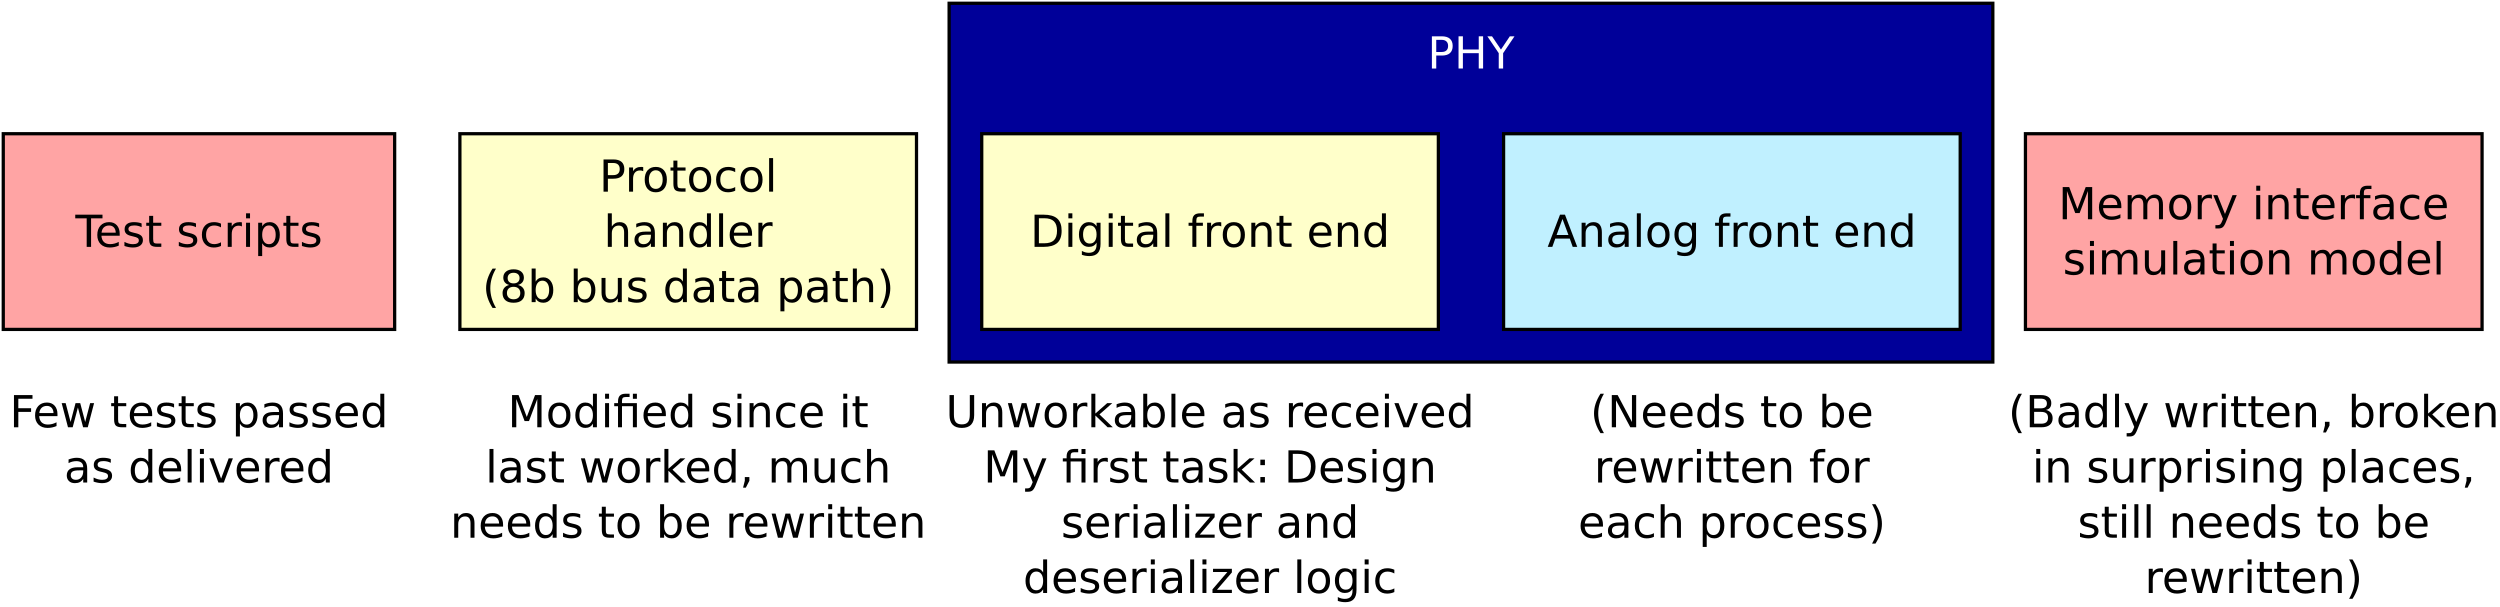 <?xml version="1.0" encoding="UTF-8"?>
<svg xmlns="http://www.w3.org/2000/svg" xmlns:xlink="http://www.w3.org/1999/xlink" width="1533pt" height="372pt" viewBox="0 0 1533 372" version="1.1">
<defs>
<g>
<symbol overflow="visible" id="glyph0-0">
<path style="stroke:none;" d="M 1.344 4.781 L 1.344 -19.109 L 14.891 -19.109 L 14.891 4.781 Z M 2.875 3.281 L 13.391 3.281 L 13.391 -17.578 L 2.875 -17.578 Z M 2.875 3.281 "/>
</symbol>
<symbol overflow="visible" id="glyph0-1">
<path style="stroke:none;" d="M -0.078 -19.75 L 16.625 -19.75 L 16.625 -17.5 L 9.625 -17.5 L 9.625 0 L 6.938 0 L 6.938 -17.5 L -0.078 -17.5 Z M -0.078 -19.75 "/>
</symbol>
<symbol overflow="visible" id="glyph0-2">
<path style="stroke:none;" d="M 15.234 -8.016 L 15.234 -6.828 L 4.031 -6.828 C 4.133 -5.148 4.641 -3.875 5.547 -3 C 6.453 -2.125 7.711 -1.688 9.328 -1.688 C 10.266 -1.688 11.172 -1.801 12.047 -2.031 C 12.922 -2.258 13.789 -2.602 14.656 -3.062 L 14.656 -0.75 C 13.781 -0.383 12.883 -0.102 11.969 0.094 C 11.051 0.289 10.125 0.391 9.188 0.391 C 6.82 0.391 4.945 -0.297 3.562 -1.672 C 2.188 -3.055 1.5 -4.922 1.5 -7.266 C 1.5 -9.691 2.148 -11.613 3.453 -13.031 C 4.766 -14.457 6.535 -15.172 8.766 -15.172 C 10.754 -15.172 12.328 -14.531 13.484 -13.25 C 14.648 -11.969 15.234 -10.223 15.234 -8.016 Z M 12.797 -8.734 C 12.773 -10.066 12.398 -11.129 11.672 -11.922 C 10.941 -12.711 9.977 -13.109 8.781 -13.109 C 7.426 -13.109 6.336 -12.723 5.516 -11.953 C 4.703 -11.191 4.234 -10.113 4.109 -8.719 Z M 12.797 -8.734 "/>
</symbol>
<symbol overflow="visible" id="glyph0-3">
<path style="stroke:none;" d="M 12 -14.375 L 12 -12.078 C 11.312 -12.43 10.598 -12.695 9.859 -12.875 C 9.117 -13.051 8.348 -13.141 7.547 -13.141 C 6.336 -13.141 5.43 -12.953 4.828 -12.578 C 4.223 -12.211 3.922 -11.66 3.922 -10.922 C 3.922 -10.348 4.133 -9.898 4.562 -9.578 C 5 -9.266 5.875 -8.961 7.188 -8.672 L 8.016 -8.484 C 9.742 -8.109 10.973 -7.582 11.703 -6.906 C 12.43 -6.238 12.797 -5.301 12.797 -4.094 C 12.797 -2.719 12.25 -1.625 11.156 -0.812 C 10.07 -0.008 8.578 0.391 6.672 0.391 C 5.879 0.391 5.051 0.312 4.188 0.156 C 3.32 0 2.414 -0.234 1.469 -0.547 L 1.469 -3.062 C 2.363 -2.594 3.25 -2.238 4.125 -2 C 5 -1.77 5.863 -1.656 6.719 -1.656 C 7.863 -1.656 8.742 -1.848 9.359 -2.234 C 9.984 -2.629 10.297 -3.188 10.297 -3.906 C 10.297 -4.562 10.07 -5.066 9.625 -5.422 C 9.176 -5.773 8.195 -6.113 6.688 -6.438 L 5.844 -6.641 C 4.332 -6.961 3.242 -7.453 2.578 -8.109 C 1.91 -8.766 1.578 -9.664 1.578 -10.812 C 1.578 -12.207 2.066 -13.281 3.047 -14.031 C 4.035 -14.789 5.441 -15.172 7.266 -15.172 C 8.16 -15.172 9.004 -15.102 9.797 -14.969 C 10.598 -14.844 11.332 -14.645 12 -14.375 Z M 12 -14.375 "/>
</symbol>
<symbol overflow="visible" id="glyph0-4">
<path style="stroke:none;" d="M 4.969 -19.031 L 4.969 -14.812 L 9.969 -14.812 L 9.969 -12.922 L 4.969 -12.922 L 4.969 -4.875 C 4.969 -3.664 5.129 -2.891 5.453 -2.547 C 5.785 -2.203 6.457 -2.031 7.469 -2.031 L 9.969 -2.031 L 9.969 0 L 7.469 0 C 5.594 0 4.297 -0.348 3.578 -1.047 C 2.867 -1.754 2.516 -3.031 2.516 -4.875 L 2.516 -12.922 L 0.734 -12.922 L 0.734 -14.812 L 2.516 -14.812 L 2.516 -19.031 Z M 4.969 -19.031 "/>
</symbol>
<symbol overflow="visible" id="glyph0-5">
<path style="stroke:none;" d=""/>
</symbol>
<symbol overflow="visible" id="glyph0-6">
<path style="stroke:none;" d="M 13.219 -14.25 L 13.219 -11.969 C 12.531 -12.352 11.836 -12.641 11.141 -12.828 C 10.453 -13.016 9.754 -13.109 9.047 -13.109 C 7.473 -13.109 6.25 -12.609 5.375 -11.609 C 4.5 -10.609 4.062 -9.203 4.062 -7.391 C 4.062 -5.586 4.5 -4.188 5.375 -3.188 C 6.25 -2.188 7.473 -1.688 9.047 -1.688 C 9.754 -1.688 10.453 -1.781 11.141 -1.969 C 11.836 -2.156 12.531 -2.438 13.219 -2.812 L 13.219 -0.562 C 12.539 -0.25 11.836 -0.016 11.109 0.141 C 10.379 0.305 9.602 0.391 8.781 0.391 C 6.551 0.391 4.781 -0.312 3.469 -1.719 C 2.156 -3.125 1.5 -5.016 1.5 -7.391 C 1.5 -9.805 2.16 -11.707 3.484 -13.094 C 4.816 -14.477 6.633 -15.172 8.938 -15.172 C 9.688 -15.172 10.414 -15.094 11.125 -14.938 C 11.844 -14.789 12.539 -14.562 13.219 -14.25 Z M 13.219 -14.25 "/>
</symbol>
<symbol overflow="visible" id="glyph0-7">
<path style="stroke:none;" d="M 11.141 -12.547 C 10.867 -12.703 10.57 -12.816 10.25 -12.891 C 9.926 -12.961 9.57 -13 9.188 -13 C 7.812 -13 6.754 -12.551 6.016 -11.656 C 5.273 -10.758 4.906 -9.477 4.906 -7.812 L 4.906 0 L 2.453 0 L 2.453 -14.812 L 4.906 -14.812 L 4.906 -12.516 C 5.414 -13.41 6.082 -14.078 6.906 -14.516 C 7.727 -14.953 8.723 -15.172 9.891 -15.172 C 10.055 -15.172 10.238 -15.16 10.438 -15.141 C 10.645 -15.117 10.875 -15.086 11.125 -15.047 Z M 11.141 -12.547 "/>
</symbol>
<symbol overflow="visible" id="glyph0-8">
<path style="stroke:none;" d="M 2.547 -14.812 L 4.984 -14.812 L 4.984 0 L 2.547 0 Z M 2.547 -20.578 L 4.984 -20.578 L 4.984 -17.5 L 2.547 -17.5 Z M 2.547 -20.578 "/>
</symbol>
<symbol overflow="visible" id="glyph0-9">
<path style="stroke:none;" d="M 4.906 -2.219 L 4.906 5.641 L 2.453 5.641 L 2.453 -14.812 L 4.906 -14.812 L 4.906 -12.562 C 5.414 -13.445 6.062 -14.102 6.844 -14.531 C 7.625 -14.957 8.555 -15.172 9.641 -15.172 C 11.441 -15.172 12.906 -14.457 14.031 -13.031 C 15.156 -11.602 15.719 -9.723 15.719 -7.391 C 15.719 -5.066 15.156 -3.188 14.031 -1.75 C 12.906 -0.32 11.441 0.391 9.641 0.391 C 8.555 0.391 7.625 0.176 6.844 -0.25 C 6.062 -0.688 5.414 -1.344 4.906 -2.219 Z M 13.188 -7.391 C 13.188 -9.18 12.816 -10.586 12.078 -11.609 C 11.348 -12.629 10.336 -13.141 9.047 -13.141 C 7.766 -13.141 6.754 -12.629 6.016 -11.609 C 5.273 -10.586 4.906 -9.18 4.906 -7.391 C 4.906 -5.598 5.273 -4.191 6.016 -3.172 C 6.754 -2.16 7.766 -1.656 9.047 -1.656 C 10.336 -1.656 11.348 -2.16 12.078 -3.172 C 12.816 -4.191 13.188 -5.598 13.188 -7.391 Z M 13.188 -7.391 "/>
</symbol>
<symbol overflow="visible" id="glyph0-10">
<path style="stroke:none;" d="M 5.328 -17.562 L 5.328 -10.141 L 8.688 -10.141 C 9.938 -10.141 10.898 -10.457 11.578 -11.094 C 12.254 -11.738 12.594 -12.656 12.594 -13.844 C 12.594 -15.031 12.254 -15.945 11.578 -16.594 C 10.898 -17.238 9.938 -17.562 8.688 -17.562 Z M 2.656 -19.75 L 8.688 -19.75 C 10.906 -19.75 12.578 -19.25 13.703 -18.25 C 14.836 -17.25 15.406 -15.781 15.406 -13.844 C 15.406 -11.895 14.836 -10.422 13.703 -9.422 C 12.578 -8.43 10.906 -7.938 8.688 -7.938 L 5.328 -7.938 L 5.328 0 L 2.656 0 Z M 2.656 -19.75 "/>
</symbol>
<symbol overflow="visible" id="glyph0-11">
<path style="stroke:none;" d="M 8.297 -13.109 C 6.992 -13.109 5.961 -12.598 5.203 -11.578 C 4.441 -10.555 4.062 -9.16 4.062 -7.391 C 4.062 -5.617 4.438 -4.223 5.188 -3.203 C 5.945 -2.191 6.984 -1.688 8.297 -1.688 C 9.586 -1.688 10.613 -2.195 11.375 -3.219 C 12.133 -4.238 12.516 -5.629 12.516 -7.391 C 12.516 -9.148 12.133 -10.539 11.375 -11.562 C 10.613 -12.594 9.586 -13.109 8.297 -13.109 Z M 8.297 -15.172 C 10.41 -15.172 12.07 -14.484 13.281 -13.109 C 14.488 -11.734 15.094 -9.828 15.094 -7.391 C 15.094 -4.961 14.488 -3.055 13.281 -1.672 C 12.07 -0.297 10.41 0.391 8.297 0.391 C 6.172 0.391 4.504 -0.297 3.297 -1.672 C 2.098 -3.055 1.5 -4.961 1.5 -7.391 C 1.5 -9.828 2.098 -11.734 3.297 -13.109 C 4.504 -14.484 6.172 -15.172 8.297 -15.172 Z M 8.297 -15.172 "/>
</symbol>
<symbol overflow="visible" id="glyph0-12">
<path style="stroke:none;" d="M 2.547 -20.578 L 4.984 -20.578 L 4.984 0 L 2.547 0 Z M 2.547 -20.578 "/>
</symbol>
<symbol overflow="visible" id="glyph0-13">
<path style="stroke:none;" d="M 14.875 -8.938 L 14.875 0 L 12.438 0 L 12.438 -8.859 C 12.438 -10.266 12.16 -11.316 11.609 -12.016 C 11.066 -12.711 10.25 -13.062 9.156 -13.062 C 7.844 -13.062 6.805 -12.641 6.047 -11.797 C 5.285 -10.961 4.906 -9.82 4.906 -8.375 L 4.906 0 L 2.453 0 L 2.453 -20.578 L 4.906 -20.578 L 4.906 -12.516 C 5.488 -13.398 6.176 -14.062 6.969 -14.5 C 7.758 -14.945 8.672 -15.172 9.703 -15.172 C 11.398 -15.172 12.688 -14.645 13.562 -13.594 C 14.438 -12.539 14.875 -10.988 14.875 -8.938 Z M 14.875 -8.938 "/>
</symbol>
<symbol overflow="visible" id="glyph0-14">
<path style="stroke:none;" d="M 9.281 -7.453 C 7.32 -7.453 5.961 -7.223 5.203 -6.766 C 4.441 -6.316 4.062 -5.551 4.062 -4.469 C 4.062 -3.602 4.344 -2.914 4.906 -2.406 C 5.477 -1.906 6.254 -1.656 7.234 -1.656 C 8.586 -1.656 9.672 -2.133 10.484 -3.094 C 11.297 -4.051 11.703 -5.32 11.703 -6.906 L 11.703 -7.453 Z M 14.141 -8.453 L 14.141 0 L 11.703 0 L 11.703 -2.25 C 11.148 -1.352 10.457 -0.688 9.625 -0.25 C 8.801 0.176 7.789 0.391 6.594 0.391 C 5.07 0.391 3.863 -0.035 2.969 -0.891 C 2.07 -1.742 1.625 -2.883 1.625 -4.312 C 1.625 -5.977 2.18 -7.234 3.297 -8.078 C 4.41 -8.93 6.078 -9.359 8.297 -9.359 L 11.703 -9.359 L 11.703 -9.594 C 11.703 -10.707 11.332 -11.57 10.594 -12.188 C 9.863 -12.801 8.832 -13.109 7.5 -13.109 C 6.656 -13.109 5.832 -13.004 5.031 -12.797 C 4.227 -12.598 3.457 -12.297 2.719 -11.891 L 2.719 -14.141 C 3.602 -14.484 4.461 -14.738 5.297 -14.906 C 6.141 -15.082 6.957 -15.172 7.75 -15.172 C 9.895 -15.172 11.492 -14.613 12.547 -13.5 C 13.609 -12.395 14.141 -10.711 14.141 -8.453 Z M 14.141 -8.453 "/>
</symbol>
<symbol overflow="visible" id="glyph0-15">
<path style="stroke:none;" d="M 14.875 -8.938 L 14.875 0 L 12.438 0 L 12.438 -8.859 C 12.438 -10.266 12.16 -11.316 11.609 -12.016 C 11.066 -12.711 10.25 -13.062 9.156 -13.062 C 7.844 -13.062 6.805 -12.641 6.047 -11.797 C 5.285 -10.961 4.906 -9.82 4.906 -8.375 L 4.906 0 L 2.453 0 L 2.453 -14.812 L 4.906 -14.812 L 4.906 -12.516 C 5.488 -13.398 6.176 -14.062 6.969 -14.5 C 7.758 -14.945 8.672 -15.172 9.703 -15.172 C 11.398 -15.172 12.688 -14.645 13.562 -13.594 C 14.438 -12.539 14.875 -10.988 14.875 -8.938 Z M 14.875 -8.938 "/>
</symbol>
<symbol overflow="visible" id="glyph0-16">
<path style="stroke:none;" d="M 12.297 -12.562 L 12.297 -20.578 L 14.734 -20.578 L 14.734 0 L 12.297 0 L 12.297 -2.219 C 11.785 -1.344 11.141 -0.688 10.359 -0.25 C 9.578 0.176 8.641 0.391 7.547 0.391 C 5.766 0.391 4.312 -0.32 3.188 -1.75 C 2.062 -3.188 1.5 -5.066 1.5 -7.391 C 1.5 -9.723 2.062 -11.602 3.188 -13.031 C 4.312 -14.457 5.766 -15.172 7.547 -15.172 C 8.641 -15.172 9.578 -14.957 10.359 -14.531 C 11.141 -14.102 11.785 -13.445 12.297 -12.562 Z M 4.016 -7.391 C 4.016 -5.598 4.379 -4.191 5.109 -3.172 C 5.848 -2.16 6.863 -1.656 8.156 -1.656 C 9.438 -1.656 10.445 -2.16 11.188 -3.172 C 11.926 -4.191 12.297 -5.598 12.297 -7.391 C 12.297 -9.18 11.926 -10.586 11.188 -11.609 C 10.445 -12.629 9.438 -13.141 8.156 -13.141 C 6.863 -13.141 5.848 -12.629 5.109 -11.609 C 4.379 -10.586 4.016 -9.18 4.016 -7.391 Z M 4.016 -7.391 "/>
</symbol>
<symbol overflow="visible" id="glyph0-17">
<path style="stroke:none;" d="M 8.406 -20.562 C 7.219 -18.531 6.336 -16.52 5.766 -14.531 C 5.191 -12.551 4.906 -10.539 4.906 -8.5 C 4.906 -6.469 5.191 -4.453 5.766 -2.453 C 6.348 -0.453 7.227 1.555 8.406 3.578 L 6.281 3.578 C 4.957 1.504 3.969 -0.531 3.312 -2.531 C 2.656 -4.539 2.328 -6.531 2.328 -8.5 C 2.328 -10.469 2.648 -12.445 3.297 -14.438 C 3.953 -16.438 4.945 -18.477 6.281 -20.562 Z M 8.406 -20.562 "/>
</symbol>
<symbol overflow="visible" id="glyph0-18">
<path style="stroke:none;" d="M 8.609 -9.375 C 7.336 -9.375 6.336 -9.035 5.609 -8.359 C 4.891 -7.68 4.531 -6.75 4.531 -5.562 C 4.531 -4.363 4.891 -3.426 5.609 -2.75 C 6.336 -2.07 7.336 -1.734 8.609 -1.734 C 9.879 -1.734 10.879 -2.07 11.609 -2.75 C 12.348 -3.438 12.719 -4.375 12.719 -5.562 C 12.719 -6.75 12.352 -7.68 11.625 -8.359 C 10.895 -9.035 9.891 -9.375 8.609 -9.375 Z M 5.938 -10.516 C 4.789 -10.797 3.895 -11.328 3.25 -12.109 C 2.613 -12.898 2.297 -13.859 2.297 -14.984 C 2.297 -16.566 2.859 -17.816 3.984 -18.734 C 5.109 -19.648 6.648 -20.109 8.609 -20.109 C 10.578 -20.109 12.117 -19.648 13.234 -18.734 C 14.359 -17.816 14.922 -16.566 14.922 -14.984 C 14.922 -13.859 14.598 -12.898 13.953 -12.109 C 13.316 -11.328 12.43 -10.797 11.297 -10.516 C 12.586 -10.211 13.594 -9.625 14.312 -8.75 C 15.031 -7.883 15.391 -6.82 15.391 -5.562 C 15.391 -3.645 14.801 -2.172 13.625 -1.141 C 12.457 -0.117 10.785 0.391 8.609 0.391 C 6.43 0.391 4.758 -0.117 3.594 -1.141 C 2.426 -2.172 1.844 -3.645 1.844 -5.562 C 1.844 -6.82 2.203 -7.883 2.922 -8.75 C 3.648 -9.625 4.656 -10.211 5.938 -10.516 Z M 4.969 -14.734 C 4.969 -13.711 5.285 -12.914 5.922 -12.344 C 6.555 -11.77 7.453 -11.484 8.609 -11.484 C 9.754 -11.484 10.648 -11.77 11.297 -12.344 C 11.953 -12.914 12.281 -13.711 12.281 -14.734 C 12.281 -15.754 11.953 -16.551 11.297 -17.125 C 10.648 -17.695 9.754 -17.984 8.609 -17.984 C 7.453 -17.984 6.555 -17.695 5.922 -17.125 C 5.285 -16.551 4.969 -15.754 4.969 -14.734 Z M 4.969 -14.734 "/>
</symbol>
<symbol overflow="visible" id="glyph0-19">
<path style="stroke:none;" d="M 13.188 -7.391 C 13.188 -9.18 12.816 -10.586 12.078 -11.609 C 11.348 -12.629 10.336 -13.141 9.047 -13.141 C 7.766 -13.141 6.754 -12.629 6.016 -11.609 C 5.273 -10.586 4.906 -9.18 4.906 -7.391 C 4.906 -5.598 5.273 -4.191 6.016 -3.172 C 6.754 -2.16 7.766 -1.656 9.047 -1.656 C 10.336 -1.656 11.348 -2.16 12.078 -3.172 C 12.816 -4.191 13.188 -5.598 13.188 -7.391 Z M 4.906 -12.562 C 5.414 -13.445 6.062 -14.102 6.844 -14.531 C 7.625 -14.957 8.555 -15.172 9.641 -15.172 C 11.441 -15.172 12.906 -14.457 14.031 -13.031 C 15.156 -11.602 15.719 -9.723 15.719 -7.391 C 15.719 -5.066 15.156 -3.188 14.031 -1.75 C 12.906 -0.32 11.441 0.391 9.641 0.391 C 8.555 0.391 7.625 0.176 6.844 -0.25 C 6.062 -0.688 5.414 -1.344 4.906 -2.219 L 4.906 0 L 2.453 0 L 2.453 -20.578 L 4.906 -20.578 Z M 4.906 -12.562 "/>
</symbol>
<symbol overflow="visible" id="glyph0-20">
<path style="stroke:none;" d="M 2.297 -5.844 L 2.297 -14.812 L 4.734 -14.812 L 4.734 -5.938 C 4.734 -4.539 5.004 -3.488 5.547 -2.781 C 6.098 -2.082 6.922 -1.734 8.016 -1.734 C 9.328 -1.734 10.363 -2.148 11.125 -2.984 C 11.895 -3.828 12.281 -4.973 12.281 -6.422 L 12.281 -14.812 L 14.719 -14.812 L 14.719 0 L 12.281 0 L 12.281 -2.281 C 11.688 -1.375 11 -0.703 10.219 -0.266 C 9.438 0.172 8.531 0.391 7.5 0.391 C 5.801 0.391 4.508 -0.141 3.625 -1.203 C 2.738 -2.266 2.297 -3.812 2.297 -5.844 Z M 8.422 -15.172 Z M 8.422 -15.172 "/>
</symbol>
<symbol overflow="visible" id="glyph0-21">
<path style="stroke:none;" d="M 2.172 -20.562 L 4.281 -20.562 C 5.602 -18.477 6.594 -16.438 7.25 -14.438 C 7.906 -12.445 8.234 -10.469 8.234 -8.5 C 8.234 -6.531 7.906 -4.539 7.25 -2.531 C 6.594 -0.531 5.602 1.504 4.281 3.578 L 2.172 3.578 C 3.336 1.555 4.207 -0.453 4.781 -2.453 C 5.363 -4.453 5.656 -6.469 5.656 -8.5 C 5.656 -10.539 5.363 -12.551 4.781 -14.531 C 4.207 -16.52 3.336 -18.531 2.172 -20.562 Z M 2.172 -20.562 "/>
</symbol>
<symbol overflow="visible" id="glyph0-22">
<path style="stroke:none;" d="M 5.328 -17.562 L 5.328 -2.203 L 8.562 -2.203 C 11.281 -2.203 13.27 -2.816 14.531 -4.047 C 15.801 -5.285 16.438 -7.234 16.438 -9.891 C 16.438 -12.535 15.801 -14.473 14.531 -15.703 C 13.27 -16.941 11.281 -17.562 8.562 -17.562 Z M 2.656 -19.75 L 8.156 -19.75 C 11.977 -19.75 14.785 -18.953 16.578 -17.359 C 18.367 -15.766 19.266 -13.273 19.266 -9.891 C 19.266 -6.484 18.363 -3.984 16.562 -2.391 C 14.758 -0.797 11.957 0 8.156 0 L 2.656 0 Z M 2.656 -19.75 "/>
</symbol>
<symbol overflow="visible" id="glyph0-23">
<path style="stroke:none;" d="M 12.297 -7.578 C 12.297 -9.336 11.93 -10.703 11.203 -11.672 C 10.484 -12.648 9.469 -13.141 8.156 -13.141 C 6.844 -13.141 5.82 -12.648 5.094 -11.672 C 4.375 -10.703 4.016 -9.336 4.016 -7.578 C 4.016 -5.828 4.375 -4.461 5.094 -3.484 C 5.82 -2.516 6.844 -2.031 8.156 -2.031 C 9.469 -2.031 10.484 -2.516 11.203 -3.484 C 11.93 -4.461 12.297 -5.828 12.297 -7.578 Z M 14.734 -1.844 C 14.734 0.676 14.172 2.551 13.047 3.781 C 11.93 5.02 10.219 5.641 7.906 5.641 C 7.051 5.641 6.242 5.57 5.484 5.438 C 4.734 5.312 4 5.117 3.281 4.859 L 3.281 2.484 C 4 2.867 4.703 3.156 5.391 3.344 C 6.086 3.531 6.801 3.625 7.531 3.625 C 9.125 3.625 10.316 3.207 11.109 2.375 C 11.898 1.539 12.297 0.281 12.297 -1.406 L 12.297 -2.609 C 11.797 -1.734 11.148 -1.078 10.359 -0.641 C 9.578 -0.211 8.641 0 7.547 0 C 5.734 0 4.27 -0.691 3.156 -2.078 C 2.051 -3.461 1.5 -5.297 1.5 -7.578 C 1.5 -9.867 2.051 -11.707 3.156 -13.094 C 4.27 -14.477 5.734 -15.172 7.547 -15.172 C 8.641 -15.172 9.578 -14.953 10.359 -14.516 C 11.148 -14.086 11.797 -13.438 12.297 -12.562 L 12.297 -14.812 L 14.734 -14.812 Z M 14.734 -1.844 "/>
</symbol>
<symbol overflow="visible" id="glyph0-24">
<path style="stroke:none;" d="M 10.047 -20.578 L 10.047 -18.562 L 7.719 -18.562 C 6.852 -18.562 6.25 -18.383 5.906 -18.031 C 5.562 -17.676 5.391 -17.039 5.391 -16.125 L 5.391 -14.812 L 9.406 -14.812 L 9.406 -12.922 L 5.391 -12.922 L 5.391 0 L 2.953 0 L 2.953 -12.922 L 0.625 -12.922 L 0.625 -14.812 L 2.953 -14.812 L 2.953 -15.844 C 2.953 -17.5 3.332 -18.703 4.094 -19.453 C 4.863 -20.203 6.082 -20.578 7.75 -20.578 Z M 10.047 -20.578 "/>
</symbol>
<symbol overflow="visible" id="glyph0-25">
<path style="stroke:none;" d="M 9.266 -17.125 L 5.641 -7.297 L 12.906 -7.297 Z M 7.75 -19.75 L 10.781 -19.75 L 18.312 0 L 15.531 0 L 13.734 -5.062 L 4.828 -5.062 L 3.031 0 L 0.219 0 Z M 7.75 -19.75 "/>
</symbol>
<symbol overflow="visible" id="glyph0-26">
<path style="stroke:none;" d="M 2.656 -19.75 L 6.641 -19.75 L 11.688 -6.312 L 16.75 -19.75 L 20.734 -19.75 L 20.734 0 L 18.125 0 L 18.125 -17.344 L 13.031 -3.797 L 10.344 -3.797 L 5.25 -17.344 L 5.25 0 L 2.656 0 Z M 2.656 -19.75 "/>
</symbol>
<symbol overflow="visible" id="glyph0-27">
<path style="stroke:none;" d="M 14.094 -11.969 C 14.695 -13.062 15.422 -13.867 16.266 -14.391 C 17.117 -14.91 18.117 -15.172 19.266 -15.172 C 20.805 -15.172 21.992 -14.629 22.828 -13.547 C 23.672 -12.473 24.094 -10.938 24.094 -8.938 L 24.094 0 L 21.641 0 L 21.641 -8.859 C 21.641 -10.285 21.391 -11.344 20.891 -12.031 C 20.391 -12.719 19.625 -13.062 18.594 -13.062 C 17.332 -13.062 16.332 -12.641 15.594 -11.797 C 14.863 -10.961 14.5 -9.82 14.5 -8.375 L 14.5 0 L 12.047 0 L 12.047 -8.859 C 12.047 -10.285 11.797 -11.344 11.297 -12.031 C 10.797 -12.719 10.02 -13.062 8.969 -13.062 C 7.727 -13.062 6.738 -12.641 6 -11.797 C 5.27 -10.953 4.906 -9.812 4.906 -8.375 L 4.906 0 L 2.453 0 L 2.453 -14.812 L 4.906 -14.812 L 4.906 -12.516 C 5.457 -13.422 6.117 -14.086 6.891 -14.516 C 7.672 -14.953 8.598 -15.172 9.672 -15.172 C 10.742 -15.172 11.656 -14.895 12.406 -14.344 C 13.164 -13.801 13.727 -13.008 14.094 -11.969 Z M 14.094 -11.969 "/>
</symbol>
<symbol overflow="visible" id="glyph0-28">
<path style="stroke:none;" d="M 8.719 1.375 C 8.031 3.133 7.359 4.285 6.703 4.828 C 6.055 5.367 5.188 5.641 4.094 5.641 L 2.141 5.641 L 2.141 3.594 L 3.578 3.594 C 4.242 3.594 4.758 3.43 5.125 3.109 C 5.5 2.797 5.91 2.051 6.359 0.875 L 6.797 -0.234 L 0.812 -14.812 L 3.391 -14.812 L 8.016 -3.234 L 12.641 -14.812 L 15.234 -14.812 Z M 8.719 1.375 "/>
</symbol>
<symbol overflow="visible" id="glyph0-29">
<path style="stroke:none;" d="M 2.656 -19.75 L 14.016 -19.75 L 14.016 -17.5 L 5.328 -17.5 L 5.328 -11.688 L 13.156 -11.688 L 13.156 -9.438 L 5.328 -9.438 L 5.328 0 L 2.656 0 Z M 2.656 -19.75 "/>
</symbol>
<symbol overflow="visible" id="glyph0-30">
<path style="stroke:none;" d="M 1.141 -14.812 L 3.578 -14.812 L 6.609 -3.25 L 9.641 -14.812 L 12.516 -14.812 L 15.562 -3.25 L 18.594 -14.812 L 21.016 -14.812 L 17.141 0 L 14.281 0 L 11.094 -12.141 L 7.891 0 L 5.016 0 Z M 1.141 -14.812 "/>
</symbol>
<symbol overflow="visible" id="glyph0-31">
<path style="stroke:none;" d="M 0.812 -14.812 L 3.391 -14.812 L 8.016 -2.375 L 12.641 -14.812 L 15.234 -14.812 L 9.672 0 L 6.359 0 Z M 0.812 -14.812 "/>
</symbol>
<symbol overflow="visible" id="glyph0-32">
<path style="stroke:none;" d="M 14.531 -14.812 L 14.531 0 L 12.078 0 L 12.078 -12.922 L 5.391 -12.922 L 5.391 0 L 2.953 0 L 2.953 -12.922 L 0.625 -12.922 L 0.625 -14.812 L 2.953 -14.812 L 2.953 -15.844 C 2.953 -17.457 3.332 -18.648 4.094 -19.422 C 4.852 -20.191 6.023 -20.578 7.609 -20.578 L 10.047 -20.578 L 10.047 -18.562 L 7.719 -18.562 C 6.852 -18.562 6.25 -18.383 5.906 -18.031 C 5.562 -17.676 5.391 -17.039 5.391 -16.125 L 5.391 -14.812 Z M 12.078 -20.562 L 14.531 -20.562 L 14.531 -17.469 L 12.078 -17.469 Z M 12.078 -20.562 "/>
</symbol>
<symbol overflow="visible" id="glyph0-33">
<path style="stroke:none;" d="M 2.453 -20.578 L 4.906 -20.578 L 4.906 -8.422 L 12.172 -14.812 L 15.281 -14.812 L 7.422 -7.891 L 15.609 0 L 12.438 0 L 4.906 -7.234 L 4.906 0 L 2.453 0 Z M 2.453 -20.578 "/>
</symbol>
<symbol overflow="visible" id="glyph0-34">
<path style="stroke:none;" d="M 3.172 -3.359 L 5.969 -3.359 L 5.969 -1.078 L 3.797 3.156 L 2.094 3.156 L 3.172 -1.078 Z M 3.172 -3.359 "/>
</symbol>
<symbol overflow="visible" id="glyph0-35">
<path style="stroke:none;" d="M 2.359 -19.75 L 5.047 -19.75 L 5.047 -7.75 C 5.047 -5.633 5.426 -4.109 6.188 -3.172 C 6.957 -2.242 8.203 -1.781 9.922 -1.781 C 11.629 -1.781 12.867 -2.242 13.641 -3.172 C 14.41 -4.109 14.797 -5.633 14.797 -7.75 L 14.797 -19.75 L 17.469 -19.75 L 17.469 -7.422 C 17.469 -4.848 16.832 -2.898 15.562 -1.578 C 14.289 -0.266 12.41 0.391 9.922 0.391 C 7.422 0.391 5.535 -0.266 4.266 -1.578 C 2.992 -2.898 2.359 -4.848 2.359 -7.422 Z M 2.359 -19.75 "/>
</symbol>
<symbol overflow="visible" id="glyph0-36">
<path style="stroke:none;" d="M 3.172 -3.359 L 5.969 -3.359 L 5.969 0 L 3.172 0 Z M 3.172 -14.016 L 5.969 -14.016 L 5.969 -10.656 L 3.172 -10.656 Z M 3.172 -14.016 "/>
</symbol>
<symbol overflow="visible" id="glyph0-37">
<path style="stroke:none;" d="M 1.5 -14.812 L 13.062 -14.812 L 13.062 -12.594 L 3.906 -1.938 L 13.062 -1.938 L 13.062 0 L 1.172 0 L 1.172 -2.219 L 10.312 -12.875 L 1.5 -12.875 Z M 1.5 -14.812 "/>
</symbol>
<symbol overflow="visible" id="glyph0-38">
<path style="stroke:none;" d="M 2.656 -19.75 L 6.25 -19.75 L 15.016 -3.234 L 15.016 -19.75 L 17.609 -19.75 L 17.609 0 L 14.016 0 L 5.25 -16.531 L 5.25 0 L 2.656 0 Z M 2.656 -19.75 "/>
</symbol>
<symbol overflow="visible" id="glyph0-39">
<path style="stroke:none;" d="M 5.328 -9.438 L 5.328 -2.203 L 9.625 -2.203 C 11.062 -2.203 12.125 -2.5 12.812 -3.094 C 13.5 -3.688 13.844 -4.598 13.844 -5.828 C 13.844 -7.055 13.5 -7.961 12.812 -8.547 C 12.125 -9.141 11.062 -9.438 9.625 -9.438 Z M 5.328 -17.562 L 5.328 -11.609 L 9.281 -11.609 C 10.594 -11.609 11.566 -11.852 12.203 -12.344 C 12.836 -12.832 13.156 -13.578 13.156 -14.578 C 13.156 -15.578 12.836 -16.32 12.203 -16.812 C 11.566 -17.312 10.594 -17.562 9.281 -17.562 Z M 2.656 -19.75 L 9.484 -19.75 C 11.523 -19.75 13.094 -19.328 14.188 -18.484 C 15.289 -17.641 15.844 -16.438 15.844 -14.875 C 15.844 -13.664 15.562 -12.703 15 -11.984 C 14.438 -11.273 13.609 -10.832 12.516 -10.656 C 13.828 -10.363 14.848 -9.77 15.578 -8.875 C 16.305 -7.988 16.672 -6.875 16.672 -5.531 C 16.672 -3.77 16.07 -2.406 14.875 -1.438 C 13.676 -0.477 11.969 0 9.75 0 L 2.656 0 Z M 2.656 -19.75 "/>
</symbol>
<symbol overflow="visible" id="glyph0-40">
<path style="stroke:none;" d="M 2.656 -19.75 L 5.328 -19.75 L 5.328 -11.656 L 15.047 -11.656 L 15.047 -19.75 L 17.719 -19.75 L 17.719 0 L 15.047 0 L 15.047 -9.406 L 5.328 -9.406 L 5.328 0 L 2.656 0 Z M 2.656 -19.75 "/>
</symbol>
<symbol overflow="visible" id="glyph0-41">
<path style="stroke:none;" d="M -0.047 -19.75 L 2.812 -19.75 L 8.297 -11.625 L 13.734 -19.75 L 16.609 -19.75 L 9.625 -9.406 L 9.625 0 L 6.938 0 L 6.938 -9.406 Z M -0.047 -19.75 "/>
</symbol>
</g>
</defs>
<g id="surface406469">
<rect x="0" y="0" width="1533" height="372" style="fill:rgb(100%,100%,100%);fill-opacity:1;stroke:none;"/>
<path style="fill-rule:evenodd;fill:rgb(0%,0%,60%);fill-opacity:1;stroke-width:0.1;stroke-linecap:butt;stroke-linejoin:miter;stroke:rgb(0%,0%,0%);stroke-opacity:1;stroke-miterlimit:10;" d="M 30 1 L 62 1 L 62 12 L 30 12 Z M 30 1 " transform="matrix(20,0,0,20,-18,-18)"/>
<path style="fill-rule:evenodd;fill:rgb(100%,100%,79.216%);fill-opacity:1;stroke-width:0.1;stroke-linecap:butt;stroke-linejoin:miter;stroke:rgb(0%,0%,0%);stroke-opacity:1;stroke-miterlimit:10;" d="M 15 5 L 29 5 L 29 11 L 15 11 Z M 15 5 " transform="matrix(20,0,0,20,-18,-18)"/>
<path style="fill-rule:evenodd;fill:rgb(100%,64.314%,64.314%);fill-opacity:1;stroke-width:0.1;stroke-linecap:butt;stroke-linejoin:miter;stroke:rgb(0%,0%,0%);stroke-opacity:1;stroke-miterlimit:10;" d="M 1 5 L 13 5 L 13 11 L 1 11 Z M 1 5 " transform="matrix(20,0,0,20,-18,-18)"/>
<g style="fill:rgb(0%,0%,0%);fill-opacity:1;">
  <use xlink:href="#glyph0-1" x="46.219" y="151.386"/>
  <use xlink:href="#glyph0-2" x="58.165" y="151.386"/>
  <use xlink:href="#glyph0-3" x="74.833" y="151.386"/>
  <use xlink:href="#glyph0-4" x="88.948" y="151.386"/>
  <use xlink:href="#glyph0-5" x="99.571" y="151.386"/>
  <use xlink:href="#glyph0-3" x="108.183" y="151.386"/>
  <use xlink:href="#glyph0-6" x="122.298" y="151.386"/>
  <use xlink:href="#glyph0-7" x="137.194" y="151.386"/>
  <use xlink:href="#glyph0-8" x="148.332" y="151.386"/>
  <use xlink:href="#glyph0-9" x="155.86" y="151.386"/>
  <use xlink:href="#glyph0-4" x="173.057" y="151.386"/>
  <use xlink:href="#glyph0-3" x="183.68" y="151.386"/>
</g>
<g style="fill:rgb(0%,0%,0%);fill-opacity:1;">
  <use xlink:href="#glyph0-10" x="367.43" y="117.519"/>
  <use xlink:href="#glyph0-7" x="383.291" y="117.519"/>
  <use xlink:href="#glyph0-11" x="393.834" y="117.519"/>
  <use xlink:href="#glyph0-4" x="410.41" y="117.519"/>
  <use xlink:href="#glyph0-11" x="421.033" y="117.519"/>
  <use xlink:href="#glyph0-6" x="437.609" y="117.519"/>
  <use xlink:href="#glyph0-11" x="452.505" y="117.519"/>
  <use xlink:href="#glyph0-12" x="469.08" y="117.519"/>
</g>
<g style="fill:rgb(0%,0%,0%);fill-opacity:1;">
  <use xlink:href="#glyph0-13" x="370.262" y="151.386"/>
  <use xlink:href="#glyph0-14" x="387.433" y="151.386"/>
  <use xlink:href="#glyph0-15" x="404.035" y="151.386"/>
  <use xlink:href="#glyph0-16" x="421.207" y="151.386"/>
  <use xlink:href="#glyph0-12" x="438.404" y="151.386"/>
  <use xlink:href="#glyph0-2" x="445.931" y="151.386"/>
  <use xlink:href="#glyph0-7" x="462.6" y="151.386"/>
</g>
<g style="fill:rgb(0%,0%,0%);fill-opacity:1;">
  <use xlink:href="#glyph0-17" x="295.75" y="185.254"/>
  <use xlink:href="#glyph0-18" x="306.32" y="185.254"/>
  <use xlink:href="#glyph0-19" x="323.557" y="185.254"/>
  <use xlink:href="#glyph0-5" x="340.755" y="185.254"/>
  <use xlink:href="#glyph0-19" x="349.367" y="185.254"/>
  <use xlink:href="#glyph0-20" x="366.564" y="185.254"/>
  <use xlink:href="#glyph0-3" x="383.735" y="185.254"/>
  <use xlink:href="#glyph0-5" x="397.85" y="185.254"/>
  <use xlink:href="#glyph0-16" x="406.462" y="185.254"/>
  <use xlink:href="#glyph0-14" x="423.66" y="185.254"/>
  <use xlink:href="#glyph0-4" x="440.262" y="185.254"/>
  <use xlink:href="#glyph0-14" x="450.885" y="185.254"/>
  <use xlink:href="#glyph0-5" x="467.487" y="185.254"/>
  <use xlink:href="#glyph0-9" x="476.099" y="185.254"/>
  <use xlink:href="#glyph0-14" x="493.297" y="185.254"/>
  <use xlink:href="#glyph0-4" x="509.899" y="185.254"/>
  <use xlink:href="#glyph0-13" x="520.522" y="185.254"/>
  <use xlink:href="#glyph0-21" x="537.693" y="185.254"/>
</g>
<path style="fill-rule:evenodd;fill:rgb(100%,100%,79.216%);fill-opacity:1;stroke-width:0.1;stroke-linecap:butt;stroke-linejoin:miter;stroke:rgb(0%,0%,0%);stroke-opacity:1;stroke-miterlimit:10;" d="M 31 5 L 45 5 L 45 11 L 31 11 Z M 31 5 " transform="matrix(20,0,0,20,-18,-18)"/>
<g style="fill:rgb(0%,0%,0%);fill-opacity:1;">
  <use xlink:href="#glyph0-22" x="631.727" y="151.386"/>
  <use xlink:href="#glyph0-8" x="652.589" y="151.386"/>
  <use xlink:href="#glyph0-23" x="660.116" y="151.386"/>
  <use xlink:href="#glyph0-8" x="677.313" y="151.386"/>
  <use xlink:href="#glyph0-4" x="684.84" y="151.386"/>
  <use xlink:href="#glyph0-14" x="695.463" y="151.386"/>
  <use xlink:href="#glyph0-12" x="712.066" y="151.386"/>
  <use xlink:href="#glyph0-5" x="719.593" y="151.386"/>
  <use xlink:href="#glyph0-24" x="728.205" y="151.386"/>
  <use xlink:href="#glyph0-7" x="737.743" y="151.386"/>
  <use xlink:href="#glyph0-11" x="748.286" y="151.386"/>
  <use xlink:href="#glyph0-15" x="764.862" y="151.386"/>
  <use xlink:href="#glyph0-4" x="782.033" y="151.386"/>
  <use xlink:href="#glyph0-5" x="792.656" y="151.386"/>
  <use xlink:href="#glyph0-2" x="801.268" y="151.386"/>
  <use xlink:href="#glyph0-15" x="817.936" y="151.386"/>
  <use xlink:href="#glyph0-16" x="835.107" y="151.386"/>
</g>
<path style="fill-rule:evenodd;fill:rgb(75.294%,94.118%,100%);fill-opacity:1;stroke-width:0.1;stroke-linecap:butt;stroke-linejoin:miter;stroke:rgb(0%,0%,0%);stroke-opacity:1;stroke-miterlimit:10;" d="M 47 5 L 61 5 L 61 11 L 47 11 Z M 47 5 " transform="matrix(20,0,0,20,-18,-18)"/>
<g style="fill:rgb(0%,0%,0%);fill-opacity:1;">
  <use xlink:href="#glyph0-25" x="948.855" y="151.386"/>
  <use xlink:href="#glyph0-15" x="967.389" y="151.386"/>
  <use xlink:href="#glyph0-14" x="984.56" y="151.386"/>
  <use xlink:href="#glyph0-12" x="1001.163" y="151.386"/>
  <use xlink:href="#glyph0-11" x="1008.69" y="151.386"/>
  <use xlink:href="#glyph0-23" x="1025.266" y="151.386"/>
  <use xlink:href="#glyph0-5" x="1042.463" y="151.386"/>
  <use xlink:href="#glyph0-24" x="1051.075" y="151.386"/>
  <use xlink:href="#glyph0-7" x="1060.613" y="151.386"/>
  <use xlink:href="#glyph0-11" x="1071.157" y="151.386"/>
  <use xlink:href="#glyph0-15" x="1087.732" y="151.386"/>
  <use xlink:href="#glyph0-4" x="1104.904" y="151.386"/>
  <use xlink:href="#glyph0-5" x="1115.526" y="151.386"/>
  <use xlink:href="#glyph0-2" x="1124.138" y="151.386"/>
  <use xlink:href="#glyph0-15" x="1140.807" y="151.386"/>
  <use xlink:href="#glyph0-16" x="1157.978" y="151.386"/>
</g>
<path style="fill-rule:evenodd;fill:rgb(100%,64.314%,64.314%);fill-opacity:1;stroke-width:0.1;stroke-linecap:butt;stroke-linejoin:miter;stroke:rgb(0%,0%,0%);stroke-opacity:1;stroke-miterlimit:10;" d="M 63 5 L 77 5 L 77 11 L 63 11 Z M 63 5 " transform="matrix(20,0,0,20,-18,-18)"/>
<g style="fill:rgb(0%,0%,0%);fill-opacity:1;">
  <use xlink:href="#glyph0-26" x="1262.195" y="134.453"/>
  <use xlink:href="#glyph0-2" x="1285.571" y="134.453"/>
  <use xlink:href="#glyph0-27" x="1302.239" y="134.453"/>
  <use xlink:href="#glyph0-11" x="1328.631" y="134.453"/>
  <use xlink:href="#glyph0-7" x="1345.206" y="134.453"/>
  <use xlink:href="#glyph0-28" x="1356.345" y="134.453"/>
  <use xlink:href="#glyph0-5" x="1372.379" y="134.453"/>
  <use xlink:href="#glyph0-8" x="1380.991" y="134.453"/>
  <use xlink:href="#glyph0-15" x="1388.518" y="134.453"/>
  <use xlink:href="#glyph0-4" x="1405.689" y="134.453"/>
  <use xlink:href="#glyph0-2" x="1416.312" y="134.453"/>
  <use xlink:href="#glyph0-7" x="1432.98" y="134.453"/>
  <use xlink:href="#glyph0-24" x="1444.119" y="134.453"/>
  <use xlink:href="#glyph0-14" x="1453.657" y="134.453"/>
  <use xlink:href="#glyph0-6" x="1470.259" y="134.453"/>
  <use xlink:href="#glyph0-2" x="1485.155" y="134.453"/>
</g>
<g style="fill:rgb(0%,0%,0%);fill-opacity:1;">
  <use xlink:href="#glyph0-3" x="1264.91" y="168.32"/>
  <use xlink:href="#glyph0-8" x="1279.025" y="168.32"/>
  <use xlink:href="#glyph0-27" x="1286.552" y="168.32"/>
  <use xlink:href="#glyph0-20" x="1312.944" y="168.32"/>
  <use xlink:href="#glyph0-12" x="1330.115" y="168.32"/>
  <use xlink:href="#glyph0-14" x="1337.642" y="168.32"/>
  <use xlink:href="#glyph0-4" x="1354.245" y="168.32"/>
  <use xlink:href="#glyph0-8" x="1364.868" y="168.32"/>
  <use xlink:href="#glyph0-11" x="1372.395" y="168.32"/>
  <use xlink:href="#glyph0-15" x="1388.97" y="168.32"/>
  <use xlink:href="#glyph0-5" x="1406.142" y="168.32"/>
  <use xlink:href="#glyph0-27" x="1414.754" y="168.32"/>
  <use xlink:href="#glyph0-11" x="1441.145" y="168.32"/>
  <use xlink:href="#glyph0-16" x="1457.721" y="168.32"/>
  <use xlink:href="#glyph0-2" x="1474.919" y="168.32"/>
  <use xlink:href="#glyph0-12" x="1491.587" y="168.32"/>
</g>
<g style="fill:rgb(0%,0%,0%);fill-opacity:1;">
  <use xlink:href="#glyph0-29" x="5.906" y="262.011"/>
  <use xlink:href="#glyph0-2" x="20.008" y="262.011"/>
  <use xlink:href="#glyph0-30" x="36.677" y="262.011"/>
  <use xlink:href="#glyph0-5" x="58.835" y="262.011"/>
  <use xlink:href="#glyph0-4" x="67.447" y="262.011"/>
  <use xlink:href="#glyph0-2" x="78.07" y="262.011"/>
  <use xlink:href="#glyph0-3" x="94.738" y="262.011"/>
  <use xlink:href="#glyph0-4" x="108.853" y="262.011"/>
  <use xlink:href="#glyph0-3" x="119.476" y="262.011"/>
  <use xlink:href="#glyph0-5" x="133.591" y="262.011"/>
  <use xlink:href="#glyph0-9" x="142.203" y="262.011"/>
  <use xlink:href="#glyph0-14" x="159.401" y="262.011"/>
  <use xlink:href="#glyph0-3" x="176.003" y="262.011"/>
  <use xlink:href="#glyph0-3" x="190.118" y="262.011"/>
  <use xlink:href="#glyph0-2" x="204.233" y="262.011"/>
  <use xlink:href="#glyph0-16" x="220.902" y="262.011"/>
</g>
<g style="fill:rgb(0%,0%,0%);fill-opacity:1;">
  <use xlink:href="#glyph0-14" x="39.324" y="295.879"/>
  <use xlink:href="#glyph0-3" x="55.927" y="295.879"/>
  <use xlink:href="#glyph0-5" x="70.042" y="295.879"/>
  <use xlink:href="#glyph0-16" x="78.654" y="295.879"/>
  <use xlink:href="#glyph0-2" x="95.851" y="295.879"/>
  <use xlink:href="#glyph0-12" x="112.519" y="295.879"/>
  <use xlink:href="#glyph0-8" x="120.047" y="295.879"/>
  <use xlink:href="#glyph0-31" x="127.574" y="295.879"/>
  <use xlink:href="#glyph0-2" x="143.607" y="295.879"/>
  <use xlink:href="#glyph0-7" x="160.276" y="295.879"/>
  <use xlink:href="#glyph0-2" x="170.819" y="295.879"/>
  <use xlink:href="#glyph0-16" x="187.487" y="295.879"/>
</g>
<g style="fill:rgb(0%,0%,0%);fill-opacity:1;">
  <use xlink:href="#glyph0-26" x="311.336" y="262.011"/>
  <use xlink:href="#glyph0-11" x="334.711" y="262.011"/>
  <use xlink:href="#glyph0-16" x="351.287" y="262.011"/>
  <use xlink:href="#glyph0-8" x="368.485" y="262.011"/>
  <use xlink:href="#glyph0-32" x="376.012" y="262.011"/>
  <use xlink:href="#glyph0-2" x="393.077" y="262.011"/>
  <use xlink:href="#glyph0-16" x="409.745" y="262.011"/>
  <use xlink:href="#glyph0-5" x="426.943" y="262.011"/>
  <use xlink:href="#glyph0-3" x="435.555" y="262.011"/>
  <use xlink:href="#glyph0-8" x="449.67" y="262.011"/>
  <use xlink:href="#glyph0-15" x="457.197" y="262.011"/>
  <use xlink:href="#glyph0-6" x="474.368" y="262.011"/>
  <use xlink:href="#glyph0-2" x="489.264" y="262.011"/>
  <use xlink:href="#glyph0-5" x="505.932" y="262.011"/>
  <use xlink:href="#glyph0-8" x="514.544" y="262.011"/>
  <use xlink:href="#glyph0-4" x="522.071" y="262.011"/>
</g>
<g style="fill:rgb(0%,0%,0%);fill-opacity:1;">
  <use xlink:href="#glyph0-12" x="297.605" y="295.879"/>
  <use xlink:href="#glyph0-14" x="305.133" y="295.879"/>
  <use xlink:href="#glyph0-3" x="321.735" y="295.879"/>
  <use xlink:href="#glyph0-4" x="335.85" y="295.879"/>
  <use xlink:href="#glyph0-5" x="346.473" y="295.879"/>
  <use xlink:href="#glyph0-30" x="355.085" y="295.879"/>
  <use xlink:href="#glyph0-11" x="377.243" y="295.879"/>
  <use xlink:href="#glyph0-7" x="393.819" y="295.879"/>
  <use xlink:href="#glyph0-33" x="404.958" y="295.879"/>
  <use xlink:href="#glyph0-2" x="419.682" y="295.879"/>
  <use xlink:href="#glyph0-16" x="436.35" y="295.879"/>
  <use xlink:href="#glyph0-34" x="453.548" y="295.879"/>
  <use xlink:href="#glyph0-5" x="462.16" y="295.879"/>
  <use xlink:href="#glyph0-27" x="470.771" y="295.879"/>
  <use xlink:href="#glyph0-20" x="497.163" y="295.879"/>
  <use xlink:href="#glyph0-6" x="514.334" y="295.879"/>
  <use xlink:href="#glyph0-13" x="529.23" y="295.879"/>
</g>
<g style="fill:rgb(0%,0%,0%);fill-opacity:1;">
  <use xlink:href="#glyph0-15" x="276.082" y="329.746"/>
  <use xlink:href="#glyph0-2" x="293.253" y="329.746"/>
  <use xlink:href="#glyph0-2" x="309.922" y="329.746"/>
  <use xlink:href="#glyph0-16" x="326.59" y="329.746"/>
  <use xlink:href="#glyph0-3" x="343.787" y="329.746"/>
  <use xlink:href="#glyph0-5" x="357.903" y="329.746"/>
  <use xlink:href="#glyph0-4" x="366.514" y="329.746"/>
  <use xlink:href="#glyph0-11" x="377.137" y="329.746"/>
  <use xlink:href="#glyph0-5" x="393.713" y="329.746"/>
  <use xlink:href="#glyph0-19" x="402.325" y="329.746"/>
  <use xlink:href="#glyph0-2" x="419.523" y="329.746"/>
  <use xlink:href="#glyph0-5" x="436.191" y="329.746"/>
  <use xlink:href="#glyph0-7" x="444.803" y="329.746"/>
  <use xlink:href="#glyph0-2" x="455.346" y="329.746"/>
  <use xlink:href="#glyph0-30" x="472.014" y="329.746"/>
  <use xlink:href="#glyph0-7" x="494.173" y="329.746"/>
  <use xlink:href="#glyph0-8" x="505.312" y="329.746"/>
  <use xlink:href="#glyph0-4" x="512.839" y="329.746"/>
  <use xlink:href="#glyph0-4" x="523.462" y="329.746"/>
  <use xlink:href="#glyph0-2" x="534.084" y="329.746"/>
  <use xlink:href="#glyph0-15" x="550.753" y="329.746"/>
</g>
<g style="fill:rgb(0%,0%,0%);fill-opacity:1;">
  <use xlink:href="#glyph0-35" x="579.891" y="262.011"/>
  <use xlink:href="#glyph0-15" x="599.721" y="262.011"/>
  <use xlink:href="#glyph0-30" x="616.892" y="262.011"/>
  <use xlink:href="#glyph0-11" x="639.051" y="262.011"/>
  <use xlink:href="#glyph0-7" x="655.626" y="262.011"/>
  <use xlink:href="#glyph0-33" x="666.765" y="262.011"/>
  <use xlink:href="#glyph0-14" x="681.978" y="262.011"/>
  <use xlink:href="#glyph0-19" x="698.581" y="262.011"/>
  <use xlink:href="#glyph0-12" x="715.778" y="262.011"/>
  <use xlink:href="#glyph0-2" x="723.305" y="262.011"/>
  <use xlink:href="#glyph0-5" x="739.974" y="262.011"/>
  <use xlink:href="#glyph0-14" x="748.586" y="262.011"/>
  <use xlink:href="#glyph0-3" x="765.188" y="262.011"/>
  <use xlink:href="#glyph0-5" x="779.303" y="262.011"/>
  <use xlink:href="#glyph0-7" x="787.915" y="262.011"/>
  <use xlink:href="#glyph0-2" x="798.458" y="262.011"/>
  <use xlink:href="#glyph0-6" x="815.127" y="262.011"/>
  <use xlink:href="#glyph0-2" x="830.022" y="262.011"/>
  <use xlink:href="#glyph0-8" x="846.691" y="262.011"/>
  <use xlink:href="#glyph0-31" x="854.218" y="262.011"/>
  <use xlink:href="#glyph0-2" x="870.251" y="262.011"/>
  <use xlink:href="#glyph0-16" x="886.92" y="262.011"/>
</g>
<g style="fill:rgb(0%,0%,0%);fill-opacity:1;">
  <use xlink:href="#glyph0-26" x="603.074" y="295.879"/>
  <use xlink:href="#glyph0-28" x="626.45" y="295.879"/>
  <use xlink:href="#glyph0-5" x="642.483" y="295.879"/>
  <use xlink:href="#glyph0-32" x="651.095" y="295.879"/>
  <use xlink:href="#glyph0-7" x="668.16" y="295.879"/>
  <use xlink:href="#glyph0-3" x="679.299" y="295.879"/>
  <use xlink:href="#glyph0-4" x="693.414" y="295.879"/>
  <use xlink:href="#glyph0-5" x="704.037" y="295.879"/>
  <use xlink:href="#glyph0-4" x="712.649" y="295.879"/>
  <use xlink:href="#glyph0-14" x="723.272" y="295.879"/>
  <use xlink:href="#glyph0-3" x="739.874" y="295.879"/>
  <use xlink:href="#glyph0-33" x="753.989" y="295.879"/>
  <use xlink:href="#glyph0-36" x="769.679" y="295.879"/>
  <use xlink:href="#glyph0-5" x="778.807" y="295.879"/>
  <use xlink:href="#glyph0-22" x="787.419" y="295.879"/>
  <use xlink:href="#glyph0-2" x="808.281" y="295.879"/>
  <use xlink:href="#glyph0-3" x="824.949" y="295.879"/>
  <use xlink:href="#glyph0-8" x="839.064" y="295.879"/>
  <use xlink:href="#glyph0-23" x="846.591" y="295.879"/>
  <use xlink:href="#glyph0-15" x="863.789" y="295.879"/>
</g>
<g style="fill:rgb(0%,0%,0%);fill-opacity:1;">
  <use xlink:href="#glyph0-3" x="650.652" y="329.746"/>
  <use xlink:href="#glyph0-2" x="664.767" y="329.746"/>
  <use xlink:href="#glyph0-7" x="681.436" y="329.746"/>
  <use xlink:href="#glyph0-8" x="692.575" y="329.746"/>
  <use xlink:href="#glyph0-14" x="700.102" y="329.746"/>
  <use xlink:href="#glyph0-12" x="716.704" y="329.746"/>
  <use xlink:href="#glyph0-8" x="724.231" y="329.746"/>
  <use xlink:href="#glyph0-37" x="731.758" y="329.746"/>
  <use xlink:href="#glyph0-2" x="745.979" y="329.746"/>
  <use xlink:href="#glyph0-7" x="762.648" y="329.746"/>
  <use xlink:href="#glyph0-5" x="773.787" y="329.746"/>
  <use xlink:href="#glyph0-14" x="782.398" y="329.746"/>
  <use xlink:href="#glyph0-15" x="799.001" y="329.746"/>
  <use xlink:href="#glyph0-16" x="816.172" y="329.746"/>
</g>
<g style="fill:rgb(0%,0%,0%);fill-opacity:1;">
  <use xlink:href="#glyph0-16" x="627.352" y="363.613"/>
  <use xlink:href="#glyph0-2" x="644.549" y="363.613"/>
  <use xlink:href="#glyph0-3" x="661.217" y="363.613"/>
  <use xlink:href="#glyph0-2" x="675.333" y="363.613"/>
  <use xlink:href="#glyph0-7" x="692.001" y="363.613"/>
  <use xlink:href="#glyph0-8" x="703.14" y="363.613"/>
  <use xlink:href="#glyph0-14" x="710.667" y="363.613"/>
  <use xlink:href="#glyph0-12" x="727.269" y="363.613"/>
  <use xlink:href="#glyph0-8" x="734.796" y="363.613"/>
  <use xlink:href="#glyph0-37" x="742.323" y="363.613"/>
  <use xlink:href="#glyph0-2" x="756.545" y="363.613"/>
  <use xlink:href="#glyph0-7" x="773.213" y="363.613"/>
  <use xlink:href="#glyph0-5" x="784.352" y="363.613"/>
  <use xlink:href="#glyph0-12" x="792.964" y="363.613"/>
  <use xlink:href="#glyph0-11" x="800.491" y="363.613"/>
  <use xlink:href="#glyph0-23" x="817.066" y="363.613"/>
  <use xlink:href="#glyph0-8" x="834.264" y="363.613"/>
  <use xlink:href="#glyph0-6" x="841.791" y="363.613"/>
</g>
<g style="fill:rgb(0%,0%,0%);fill-opacity:1;">
  <use xlink:href="#glyph0-17" x="975.125" y="262.011"/>
  <use xlink:href="#glyph0-38" x="985.695" y="262.011"/>
  <use xlink:href="#glyph0-2" x="1005.962" y="262.011"/>
  <use xlink:href="#glyph0-2" x="1022.63" y="262.011"/>
  <use xlink:href="#glyph0-16" x="1039.298" y="262.011"/>
  <use xlink:href="#glyph0-3" x="1056.496" y="262.011"/>
  <use xlink:href="#glyph0-5" x="1070.611" y="262.011"/>
  <use xlink:href="#glyph0-4" x="1079.223" y="262.011"/>
  <use xlink:href="#glyph0-11" x="1089.846" y="262.011"/>
  <use xlink:href="#glyph0-5" x="1106.421" y="262.011"/>
  <use xlink:href="#glyph0-19" x="1115.033" y="262.011"/>
  <use xlink:href="#glyph0-2" x="1132.231" y="262.011"/>
</g>
<g style="fill:rgb(0%,0%,0%);fill-opacity:1;">
  <use xlink:href="#glyph0-7" x="977.508" y="295.879"/>
  <use xlink:href="#glyph0-2" x="988.051" y="295.879"/>
  <use xlink:href="#glyph0-30" x="1004.719" y="295.879"/>
  <use xlink:href="#glyph0-7" x="1026.878" y="295.879"/>
  <use xlink:href="#glyph0-8" x="1038.017" y="295.879"/>
  <use xlink:href="#glyph0-4" x="1045.544" y="295.879"/>
  <use xlink:href="#glyph0-4" x="1056.167" y="295.879"/>
  <use xlink:href="#glyph0-2" x="1066.789" y="295.879"/>
  <use xlink:href="#glyph0-15" x="1083.458" y="295.879"/>
  <use xlink:href="#glyph0-5" x="1100.629" y="295.879"/>
  <use xlink:href="#glyph0-24" x="1109.241" y="295.879"/>
  <use xlink:href="#glyph0-11" x="1118.779" y="295.879"/>
  <use xlink:href="#glyph0-7" x="1135.355" y="295.879"/>
</g>
<g style="fill:rgb(0%,0%,0%);fill-opacity:1;">
  <use xlink:href="#glyph0-2" x="967.703" y="329.746"/>
  <use xlink:href="#glyph0-14" x="984.371" y="329.746"/>
  <use xlink:href="#glyph0-6" x="1000.974" y="329.746"/>
  <use xlink:href="#glyph0-13" x="1015.87" y="329.746"/>
  <use xlink:href="#glyph0-5" x="1033.041" y="329.746"/>
  <use xlink:href="#glyph0-9" x="1041.653" y="329.746"/>
  <use xlink:href="#glyph0-7" x="1058.85" y="329.746"/>
  <use xlink:href="#glyph0-11" x="1069.394" y="329.746"/>
  <use xlink:href="#glyph0-6" x="1085.969" y="329.746"/>
  <use xlink:href="#glyph0-2" x="1100.865" y="329.746"/>
  <use xlink:href="#glyph0-3" x="1117.534" y="329.746"/>
  <use xlink:href="#glyph0-3" x="1131.649" y="329.746"/>
  <use xlink:href="#glyph0-21" x="1145.764" y="329.746"/>
</g>
<g style="fill:rgb(0%,0%,0%);fill-opacity:1;">
  <use xlink:href="#glyph0-17" x="1231.434" y="262.011"/>
  <use xlink:href="#glyph0-39" x="1242.004" y="262.011"/>
  <use xlink:href="#glyph0-14" x="1260.59" y="262.011"/>
  <use xlink:href="#glyph0-16" x="1277.193" y="262.011"/>
  <use xlink:href="#glyph0-12" x="1294.39" y="262.011"/>
  <use xlink:href="#glyph0-28" x="1301.917" y="262.011"/>
  <use xlink:href="#glyph0-5" x="1317.951" y="262.011"/>
  <use xlink:href="#glyph0-30" x="1326.563" y="262.011"/>
  <use xlink:href="#glyph0-7" x="1348.721" y="262.011"/>
  <use xlink:href="#glyph0-8" x="1359.86" y="262.011"/>
  <use xlink:href="#glyph0-4" x="1367.387" y="262.011"/>
  <use xlink:href="#glyph0-4" x="1378.01" y="262.011"/>
  <use xlink:href="#glyph0-2" x="1388.633" y="262.011"/>
  <use xlink:href="#glyph0-15" x="1405.301" y="262.011"/>
  <use xlink:href="#glyph0-34" x="1422.472" y="262.011"/>
  <use xlink:href="#glyph0-5" x="1431.084" y="262.011"/>
  <use xlink:href="#glyph0-19" x="1439.696" y="262.011"/>
  <use xlink:href="#glyph0-7" x="1456.894" y="262.011"/>
  <use xlink:href="#glyph0-11" x="1467.437" y="262.011"/>
  <use xlink:href="#glyph0-33" x="1484.013" y="262.011"/>
  <use xlink:href="#glyph0-2" x="1498.737" y="262.011"/>
  <use xlink:href="#glyph0-15" x="1515.405" y="262.011"/>
</g>
<g style="fill:rgb(0%,0%,0%);fill-opacity:1;">
  <use xlink:href="#glyph0-8" x="1246.082" y="295.879"/>
  <use xlink:href="#glyph0-15" x="1253.609" y="295.879"/>
  <use xlink:href="#glyph0-5" x="1270.78" y="295.879"/>
  <use xlink:href="#glyph0-3" x="1279.392" y="295.879"/>
  <use xlink:href="#glyph0-20" x="1293.507" y="295.879"/>
  <use xlink:href="#glyph0-7" x="1310.679" y="295.879"/>
  <use xlink:href="#glyph0-9" x="1321.817" y="295.879"/>
  <use xlink:href="#glyph0-7" x="1339.015" y="295.879"/>
  <use xlink:href="#glyph0-8" x="1350.154" y="295.879"/>
  <use xlink:href="#glyph0-3" x="1357.681" y="295.879"/>
  <use xlink:href="#glyph0-8" x="1371.796" y="295.879"/>
  <use xlink:href="#glyph0-15" x="1379.323" y="295.879"/>
  <use xlink:href="#glyph0-23" x="1396.494" y="295.879"/>
  <use xlink:href="#glyph0-5" x="1413.692" y="295.879"/>
  <use xlink:href="#glyph0-9" x="1422.304" y="295.879"/>
  <use xlink:href="#glyph0-12" x="1439.501" y="295.879"/>
  <use xlink:href="#glyph0-14" x="1447.028" y="295.879"/>
  <use xlink:href="#glyph0-6" x="1463.631" y="295.879"/>
  <use xlink:href="#glyph0-2" x="1478.527" y="295.879"/>
  <use xlink:href="#glyph0-3" x="1495.195" y="295.879"/>
  <use xlink:href="#glyph0-34" x="1509.31" y="295.879"/>
</g>
<g style="fill:rgb(0%,0%,0%);fill-opacity:1;">
  <use xlink:href="#glyph0-3" x="1273.992" y="329.746"/>
  <use xlink:href="#glyph0-4" x="1288.107" y="329.746"/>
  <use xlink:href="#glyph0-8" x="1298.73" y="329.746"/>
  <use xlink:href="#glyph0-12" x="1306.257" y="329.746"/>
  <use xlink:href="#glyph0-12" x="1313.784" y="329.746"/>
  <use xlink:href="#glyph0-5" x="1321.312" y="329.746"/>
  <use xlink:href="#glyph0-15" x="1329.923" y="329.746"/>
  <use xlink:href="#glyph0-2" x="1347.095" y="329.746"/>
  <use xlink:href="#glyph0-2" x="1363.763" y="329.746"/>
  <use xlink:href="#glyph0-16" x="1380.431" y="329.746"/>
  <use xlink:href="#glyph0-3" x="1397.629" y="329.746"/>
  <use xlink:href="#glyph0-5" x="1411.744" y="329.746"/>
  <use xlink:href="#glyph0-4" x="1420.356" y="329.746"/>
  <use xlink:href="#glyph0-11" x="1430.979" y="329.746"/>
  <use xlink:href="#glyph0-5" x="1447.554" y="329.746"/>
  <use xlink:href="#glyph0-19" x="1456.166" y="329.746"/>
  <use xlink:href="#glyph0-2" x="1473.364" y="329.746"/>
</g>
<g style="fill:rgb(0%,0%,0%);fill-opacity:1;">
  <use xlink:href="#glyph0-7" x="1315.164" y="363.613"/>
  <use xlink:href="#glyph0-2" x="1325.707" y="363.613"/>
  <use xlink:href="#glyph0-30" x="1342.376" y="363.613"/>
  <use xlink:href="#glyph0-7" x="1364.534" y="363.613"/>
  <use xlink:href="#glyph0-8" x="1375.673" y="363.613"/>
  <use xlink:href="#glyph0-4" x="1383.2" y="363.613"/>
  <use xlink:href="#glyph0-4" x="1393.823" y="363.613"/>
  <use xlink:href="#glyph0-2" x="1404.446" y="363.613"/>
  <use xlink:href="#glyph0-15" x="1421.114" y="363.613"/>
  <use xlink:href="#glyph0-21" x="1438.285" y="363.613"/>
</g>
<g style="fill:rgb(100%,100%,100%);fill-opacity:1;">
  <use xlink:href="#glyph0-10" x="875.379" y="42.011"/>
  <use xlink:href="#glyph0-40" x="891.717" y="42.011"/>
  <use xlink:href="#glyph0-41" x="912.089" y="42.011"/>
</g>
</g>
</svg>
